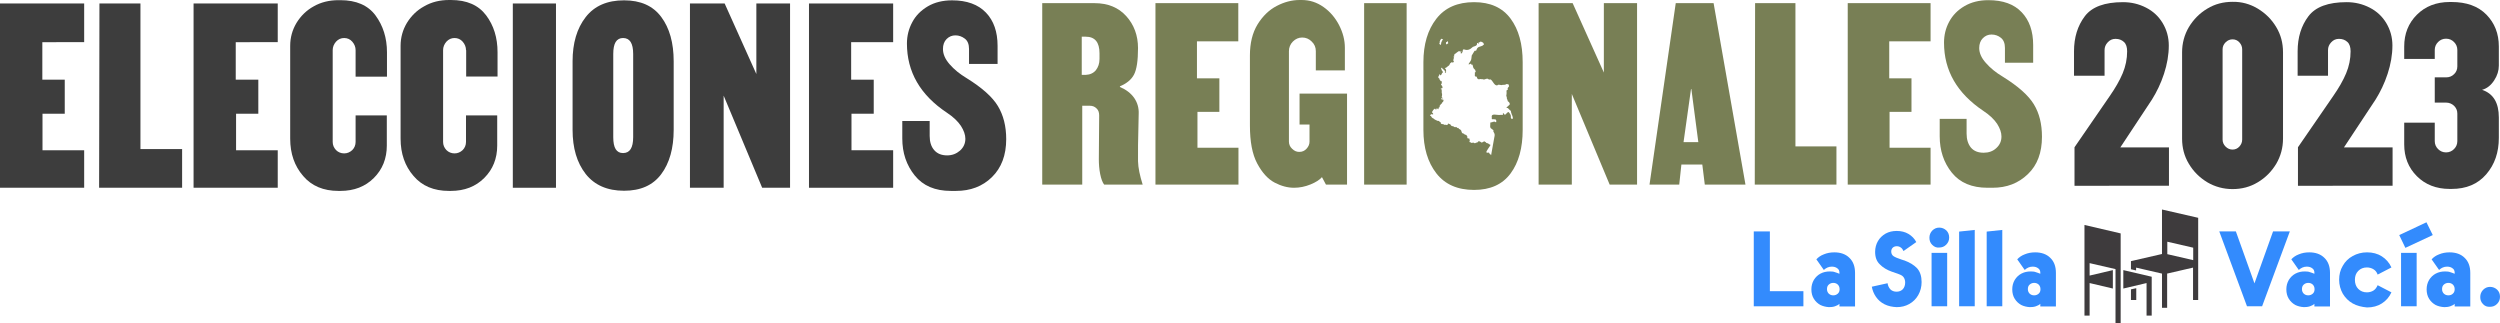 <?xml version="1.0" encoding="utf-8"?>
<!-- Generator: $$$/GeneralStr/196=Adobe Illustrator 27.6.0, SVG Export Plug-In . SVG Version: 6.00 Build 0)  -->
<svg version="1.1" id="Capa_1" xmlns="http://www.w3.org/2000/svg" xmlns:xlink="http://www.w3.org/1999/xlink" x="0px" y="0px"
	 viewBox="0 0 1505.9 194.7" style="enable-background:new 0 0 1505.9 194.7;" xml:space="preserve">
<style type="text/css">
	.st0{fill:#FFFFFF;}
	.st1{fill:#3D3D3D;}
	.st2{fill:#2A94FF;}
	.st3{fill:#FE734C;}
	.st4{fill:#3E3B3D;}
	.st5{fill:#787F55;}
	.st6{fill:#338BFD;}
</style>
<g>
	<g>
		<g>
			<path class="st1" d="M25.5,48H39v20.5H25.6v22h25.1v22.6H0V2.1h50.7v23.3H25.5V48z"/>
			<path class="st1" d="M109.7,113.1h-50l0.2-111h24.7v87.7h25.1V113.1z"/>
			<path class="st1" d="M142,48h13.6v20.5h-13.4v22h25.1v22.6h-50.7V2.1h50.7v23.3H142V48z"/>
			<path class="st1" d="M214.2,30.2c0-1.9-0.7-3.6-2-5.1c-1.3-1.5-3-2.2-4.9-2.2c-1.9,0-3.5,0.7-4.9,2.2c-1.3,1.5-2,3.2-2,5.1v55.3
				c0,1.9,0.7,3.5,2,4.9c1.3,1.3,3,2,4.9,2c1.9,0,3.5-0.7,4.9-2c1.3-1.3,2-3,2-4.9V69.5h18.8v18.2c0,7.8-2.6,14.3-7.8,19.5
				c-5.2,5.2-11.9,7.8-20.2,7.8h-1.1c-9.1,0-16.2-3-21.3-9c-5.2-6-7.8-13.5-7.8-22.4V27.6c0-5,1.3-9.6,3.8-13.8
				c2.6-4.2,6-7.6,10.4-10c4.4-2.5,9.4-3.7,15-3.7h1c9.6,0,16.7,3.1,21.2,9.2s6.9,13.5,6.9,22.2v14.7h-18.9V30.2z"/>
			<path class="st1" d="M280.7,30.2c0-1.9-0.7-3.6-2-5.1c-1.3-1.5-3-2.2-4.9-2.2c-1.9,0-3.5,0.7-4.9,2.2c-1.3,1.5-2,3.2-2,5.1v55.3
				c0,1.9,0.7,3.5,2,4.9c1.3,1.3,3,2,4.9,2c1.9,0,3.5-0.7,4.9-2c1.3-1.3,2-3,2-4.9V69.5h18.8v18.2c0,7.8-2.6,14.3-7.8,19.5
				c-5.2,5.2-11.9,7.8-20.2,7.8h-1.1c-9.1,0-16.2-3-21.3-9c-5.2-6-7.8-13.5-7.8-22.4V27.6c0-5,1.3-9.6,3.8-13.8
				c2.6-4.2,6-7.6,10.4-10C260,1.2,265,0,270.6,0h1c9.6,0,16.6,3.1,21.2,9.2s6.9,13.5,6.9,22.2v14.7h-18.9V30.2z"/>
			<path class="st1" d="M308.9,2.1h26v111h-26V2.1z"/>
			<path class="st1" d="M352.8,10.3c5.3-6.8,13-10.1,23.1-10.1c10,0,17.4,3.3,22.4,10c5,6.7,7.5,15.6,7.5,26.7v41.3
				c0,11.1-2.5,20-7.5,26.7c-5,6.7-12.4,10-22.4,10c-10.1,0-17.8-3.4-23.1-10.1c-5.3-6.8-7.9-15.6-7.9-26.6V36.9
				C344.9,26,347.5,17.1,352.8,10.3z M375.3,92.2c4.1,0,6.1-3.2,6.1-9.6V32.5c0-6.4-2-9.6-6.1-9.6c-4,0-5.9,3.2-5.9,9.6v50.1
				C369.4,89.1,371.3,92.2,375.3,92.2z"/>
			<path class="st1" d="M475.9,113.1h-16.8l-23.2-55.5v55.5h-20.3V2.1h20.9l19.1,42.5V2.1h20.3V113.1z"/>
			<path class="st1" d="M512.7,48h13.6v20.5h-13.4v22H538v22.6h-50.7V2.1H538v23.3h-25.3V48z"/>
			<path class="st1" d="M601.1,63.9c3.3,5.5,5,12.1,5,19.9c0,9.7-2.9,17.3-8.6,22.9c-5.7,5.6-13,8.3-21.6,8.3h-3.1
				c-9.6,0-16.8-3.1-21.8-9.3c-5-6.2-7.5-13.6-7.5-22.3V72.9H560v9c0,3.6,0.9,6.4,2.7,8.5c1.8,2.1,4.4,3.2,7.8,3.2
				c3.1,0,5.6-1,7.8-2.9c2.1-1.9,3.2-4.3,3.2-7.1c0-2.4-0.9-5-2.7-7.8c-1.8-2.7-4.6-5.4-8.4-7.9c-16.1-10.7-24.1-24.6-24.1-41.7
				c0-4.6,1.1-8.9,3.2-12.8c2.1-4,5.2-7.1,9.4-9.6c4.1-2.4,9-3.6,14.6-3.6c8.9,0,15.7,2.5,20.4,7.4c4.7,4.9,7,11.6,7,20v10.9h-17.2
				v-9c0-2.8-0.8-4.9-2.5-6.2c-1.7-1.3-3.6-2-5.7-2c-2,0-3.8,0.7-5.3,2.2c-1.5,1.5-2.2,3.5-2.2,6c0,3.1,1.3,6.1,4,9.2
				c2.7,3.1,6.1,5.9,10.3,8.4C591.5,52.8,597.8,58.4,601.1,63.9z"/>
		</g>
		<g>
			<g>
				<path class="st5" d="M659.3,1.9c8,0,14.4,2.6,19.1,7.8c4.7,5.2,7.1,11.7,7.1,19.3c0,7.5-0.8,12.8-2.4,15.9
					c-1.6,3.1-4.5,5.4-8.5,7.1v0.4c3.8,1.6,6.6,3.8,8.6,6.6c1.9,2.8,2.9,6,2.7,9.8c-0.4,15.4-0.5,24.9-0.4,28.3
					c0.1,4,1.1,8.7,2.8,14.1h-23.2c-1-1.3-1.8-3.4-2.4-6.4c-0.6-3-0.8-6-0.8-8.9l0.2-26.4c0-1.8-0.5-3.2-1.6-4.2
					c-1.1-1.1-2.4-1.6-4.1-1.6h-4.5v47.5h-24.1V1.9H659.3z M660.1,42.3c1.4-1.8,2.2-4,2.2-6.8v-3.4c0-6.7-2.8-10-8.3-10h-2.4v23h2.4
					C656.6,45,658.7,44,660.1,42.3z"/>
				<path class="st5" d="M721.1,47.2h13.4v20.2h-13.2V89h24.7v22.2H696V1.9h49.9v23h-24.9V47.2z"/>
				<path class="st5" d="M798.7,111.2l-2.4-4.5c-1.4,1.6-3.7,3.1-6.9,4.4c-3.2,1.3-6.5,2-9.9,2c-3.8,0-7.7-1-11.7-3.1
					c-4-2.1-7.5-5.9-10.5-11.5c-3-5.6-4.4-13.2-4.4-22.9V33.4c0-7.4,1.5-13.6,4.6-18.7c3.1-5,6.9-8.7,11.5-11.1
					c4.6-2.4,9.2-3.6,13.8-3.6h1.3c4.8,0,9.1,1.4,13.1,4.2c4,2.8,7.1,6.5,9.4,10.9c2.3,4.5,3.5,9,3.5,13.7v13.6h-17.5V30.8
					c0-2.3-0.8-4.2-2.5-5.8c-1.6-1.6-3.5-2.4-5.7-2.4c-2.1,0-4,0.8-5.6,2.4c-1.6,1.6-2.4,3.6-2.4,5.8v54.5c0,1.6,0.6,3.1,1.9,4.3
					c1.3,1.3,2.7,1.9,4.3,1.9c1.8,0,3.2-0.6,4.4-1.9c1.2-1.3,1.8-2.7,1.8-4.3V75h-6V56.4h28.6v54.8H798.7z"/>
				<path class="st5" d="M821.7,1.9h25.6v109.3h-25.6V1.9z"/>
				<path class="st5" d="M986.2,111.2h-16.6l-22.8-54.6v54.6h-20V1.9h20.5l18.8,41.8V1.9h20V111.2z"/>
				<path class="st5" d="M1026.9,111.2l-1.5-12.1h-12.6l-1.3,12.1h-17.9l15.8-109.3h22.8l19.2,109.3H1026.9z M1018.8,53.6h-0.2
					l-4.5,32h8.9L1018.8,53.6z"/>
				<path class="st5" d="M1106.2,111.2H1057l0.2-109.3h24.3v86.3h24.7V111.2z"/>
				<path class="st5" d="M1138,47.2h13.4v20.2h-13.2V89h24.7v22.2H1113V1.9h49.9v23H1138V47.2z"/>
				<path class="st5" d="M1225.1,62.8c3.3,5.4,4.9,11.9,4.9,19.6c0,9.5-2.8,17.1-8.5,22.5c-5.7,5.5-12.7,8.2-21.3,8.2h-3
					c-9.4,0-16.6-3-21.5-9.1c-4.9-6.1-7.3-13.4-7.3-21.9V71.6h16.2v8.9c0,3.5,0.9,6.3,2.6,8.4c1.8,2.1,4.3,3.1,7.7,3.1
					c3,0,5.6-0.9,7.6-2.8c2.1-1.9,3.1-4.2,3.1-7c0-2.4-0.9-4.9-2.6-7.6c-1.8-2.7-4.5-5.3-8.3-7.8c-15.8-10.6-23.7-24.2-23.7-41.1
					c0-4.5,1-8.7,3.1-12.6c2.1-3.9,5.1-7,9.2-9.4c4.1-2.4,8.9-3.6,14.4-3.6c8.8,0,15.5,2.4,20.1,7.3c4.6,4.8,6.9,11.4,6.9,19.7v10.7
					h-17v-8.9c0-2.8-0.8-4.8-2.4-6.1c-1.6-1.3-3.5-2-5.7-2c-2,0-3.7,0.7-5.2,2.2c-1.4,1.4-2.2,3.4-2.2,5.9c0,3,1.3,6,4,9
					c2.6,3,6,5.8,10.2,8.3C1215.6,51.9,1221.8,57.4,1225.1,62.8z"/>
				<path class="st5" d="M909.9,11.2c-4.9-6.6-12.2-9.9-22-9.9c-9.9,0-17.5,3.3-22.7,10c-5.2,6.7-7.8,15.4-7.8,26.2v40.7
					c0,10.8,2.6,19.5,7.8,26.2c5.2,6.7,12.8,10,22.7,10c9.8,0,17.1-3.3,22-9.9c4.9-6.6,7.3-15.4,7.3-26.3V37.5
					C917.2,26.5,914.8,17.8,909.9,11.2z M873.5,24.3L873.5,24.3L873.5,24.3L873.5,24.3L873.5,24.3L873.5,24.3L873.5,24.3L873.5,24.3
					L873.5,24.3L873.5,24.3L873.5,24.3L873.5,24.3L873.5,24.3L873.5,24.3z M873.5,25.2L873.5,25.2L873.5,25.2L873.5,25.2L873.5,25.2
					L873.5,25.2L873.5,25.2L873.5,25.2L873.5,25.2L873.5,25.2z M873.5,25.2L873.5,25.2L873.5,25.2L873.5,25.2L873.5,25.2L873.5,25.2
					L873.5,25.2z M873.4,25.3L873.4,25.3L873.4,25.3L873.4,25.3L873.4,25.3L873.4,25.3L873.4,25.3L873.4,25.3L873.4,25.3L873.4,25.3
					L873.4,25.3L873.4,25.3L873.4,25.3z M871.8,23.7L871.8,23.7l0-0.1l0,0l0,0h0l0,0l0,0l0,0l0,0l0,0l0,0l0,0l0,0l0,0l0,0h0l0,0
					l0.1,0l0,0l0,0l0,0l0,0l0,0l0,0l0,0l0,0l0,0l0,0l0,0l0,0l-0.1,0l0,0.1l0,0l0,0l0,0l0,0l0,0l0,0l0,0l0,0v0l0,0l0,0l0,0l0,0l0,0
					l0,0l0,0l0,0l0.1,0h0l0,0h0l0,0l0,0l0,0.1l0,0h0l0,0l0,0l0,0l0,0l-0.1,0l0,0l0,0l0,0l0,0l0,0v0l0,0l0,0l0,0l0,0l0,0l0,0l0,0l0,0
					l0,0l0,0l0,0l0,0L871.8,23.7L871.8,23.7L871.8,23.7L871.8,23.7z M871,26.2L871,26.2L871,26.2L871,26.2L871,26.2L871,26.2
					L871,26.2l0-0.1l0,0l0,0l0,0l0,0l0,0l0,0l0,0l0,0l0,0l0,0l0,0l0,0l0,0l0,0l0-0.1l0,0l0,0l0,0l0-0.1l0,0l0,0l0,0l0,0l0,0l0,0l0,0
					l0,0l0,0l0,0l0,0l0,0l0,0l0,0l0,0l0-0.1l0,0l0,0l0,0v0l0,0l0,0l0,0l0-0.1l0.1-0.1l0-0.1l0-0.1l0,0l0,0l0,0l0,0h0l0,0l0,0
					l0.1-0.1v0l0.1-0.1l0,0l0,0h0l0,0l0,0l0,0l0,0v0l0.1,0.1l0,0l0,0l0,0l0,0l0,0l0,0l0,0l0.1,0l0.1-0.1l0,0l0,0l0,0l0.1-0.1l0-0.1
					l0-0.1l0,0l0,0l0,0l0-0.1l0,0l0,0l0,0l0,0l0.1,0l0.1,0l0,0l0,0v0l0,0l0,0l0,0l0,0l0,0l0,0h0l0,0l0,0l0.1,0l0,0l0,0.1l0,0l0,0
					l0,0l0,0l0,0l0,0l0,0.1l0,0.1l0,0l0,0l0.1,0l0,0h0l0,0l0,0l0,0l0,0l0,0h0l0.1,0l0,0l0,0l0,0.1l0,0.1l0,0l0,0l0,0l0,0l0,0l0,0
					l0,0l0,0l0,0h0l0,0l0,0l0,0v0l0,0l0,0l0,0l0,0l0,0l0,0l0,0l0,0l0,0l0,0l0,0l0,0l0,0.1l0,0l0,0h0l0,0l0,0l0,0v0l0,0l0,0l0,0l0,0
					l0,0l0,0l0,0l0,0l-0.1,0l0,0l0,0l0,0l0,0l0,0l0,0l0,0l0,0h0l0,0l0.1,0l0.1,0l0,0l0,0l0,0h0l0,0l0,0l0,0l0,0l0,0l0,0.1l0,0.1l0,0
					l0,0l0,0h0l0,0l0,0l0,0l0,0l0,0l0,0l-0.1,0l0,0l0,0l0,0l0,0l0,0l0,0l0.1,0l0,0l0,0l0,0.1l0,0l0,0l0,0l0,0l0,0l0,0l0,0.1l0,0l0,0
					l0,0l0,0l0,0.1l0,0.1l0,0.1l0,0l0,0.1l0,0l0,0l0,0l0,0.1l0,0l0,0l0,0l-0.1,0l0,0l0,0l0,0l-0.1,0l0,0l-0.1,0l0,0l0,0l0,0l0,0l0,0
					l-0.1,0l-0.1,0.1l0,0l0,0l0,0l0,0l-0.1,0.1l0,0l-0.1,0.1l0,0l0,0l0,0l0,0l0,0l0,0h-0.1v0l0,0l0,0l-0.1,0l-0.1,0.1l0,0l0,0h0
					l-0.1,0l-0.1,0l0,0l0,0l0,0l0,0l0,0l0,0v0l0,0l0,0l0,0l0,0l0,0l0-0.1l0,0l0,0l0,0l0,0l0,0l0,0l0-0.1l0,0l0,0l0,0l0,0l0,0l0-0.1
					l0,0l0,0l0,0l0,0l0,0l0,0l0,0L871,26.2L871,26.2L871,26.2L871,26.2z M871,26.4L871,26.4L871,26.4L871,26.4L871,26.4L871,26.4
					L871,26.4L871,26.4z M869.7,21.6L869.7,21.6L869.7,21.6L869.7,21.6l0.1-0.1l0,0l0,0l0,0l0,0l0,0l0,0v0l0,0l0,0l0,0l0,0l0,0
					L869.7,21.6L869.7,21.6L869.7,21.6L869.7,21.6L869.7,21.6L869.7,21.6z M867.1,27.9L867.1,27.9l0-0.2l0.1-0.1l0,0l0,0l0.1-0.1
					l0.1-0.2v-0.1l0,0l0-0.1l0,0l0,0l0,0l0,0v0l0,0l0,0l0,0l0,0l0-0.2l0-0.2l0,0l0,0h0l0-0.1l0,0l0,0l0,0l0,0l0,0l0,0l0,0l0,0l0,0
					l0,0h0l0,0h0l0,0h0l0,0l0,0v0l0,0l0,0l0,0l0,0l0,0l0,0l0,0l0,0l-0.1,0l0,0l-0.1,0l0,0l0,0l-0.1,0l-0.1-0.1l0,0l0,0l0-0.1l0-0.1
					l0-0.1l0.1-0.1l0-0.1l0-0.1l0,0l0,0l0,0l0,0l0,0l0.1-0.1l0,0l0,0l0,0l0,0l0,0l0,0l0-0.1l0.1,0l0-0.1l0,0l0,0l-0.1-0.1l0-0.1
					l0-0.1l0-0.1l0,0l0-0.1l0-0.1l0,0l0.1-0.1l0-0.1l0,0l0,0l0.1-0.1l0,0l0,0l0,0l0,0v0l0,0l0,0l0,0l0-0.1l0,0l0,0l0.1-0.1l0,0
					l0-0.1h0l0,0l0,0l0,0l0,0l0-0.1l0,0l0,0v0l0,0l0,0l0-0.1l0,0l0,0l0,0l0,0l0,0l0,0l0,0l0,0l0,0l0,0l0,0l0,0l0,0l0,0h0l0,0l0-0.1
					l0,0l0,0l0,0l0,0l0,0l0,0l0,0l0,0l0,0l0.1-0.1l0,0l0,0l0-0.1l0,0l0,0l0,0l0.1,0l0.2-0.1l0,0l0.1-0.2l0,0l0.1-0.1l0.1-0.1l0,0
					l0,0l0.2-0.1l0.1,0l0,0.1l0.1,0l0.1,0.1l0,0l0.1,0l0,0l0,0l0,0l0.1,0.1l0.1,0.1l0,0l0,0l0,0l0,0l0.1,0l0,0l0.1,0l0.1,0.1l0.1,0
					l0,0h0l0,0l0,0l0,0l0,0l0,0l0,0l0,0l0,0l0,0h0l0,0l0,0l0,0h0l0,0l0,0l0,0l0,0l0,0h0l0,0l0,0l0,0v0l0,0l0,0h0l0,0l0,0l0,0l0,0
					l0,0l0,0h0l0,0l0,0l0,0l0,0h0l0,0l0,0l0,0l0,0l-0.1,0l0,0l-0.1,0l0,0l0,0l0,0l0,0l-0.1,0.1l0,0l0,0l0,0l0,0l0,0l0,0l0,0v0l0,0
					l0.1,0.1l0.1,0.1l0,0l0,0l0,0.1l0,0l0,0l0,0l0,0l0,0v0l0,0v0l0,0l0,0l0,0l-0.1-0.1v0l0,0l0,0l0,0l0,0l-0.1,0l0,0l0,0v0h0l0,0h0
					l0,0l0,0h0l0,0h0l0,0l0,0h0l-0.1,0l0,0l-0.1,0l0,0h0l0,0l0,0l0,0l0,0.1l0,0l0,0l0,0l0,0l0,0l0,0l0,0l0,0l0,0l0,0l0,0l0,0l0,0
					l0,0l0,0l0,0l0,0l0,0l0,0l0,0l0,0l0,0l0,0l0,0l0,0l0,0l0,0l0,0l0,0l0,0l0,0l0,0l0,0l0.1,0l0,0l0,0v0l0,0l0,0l0,0l0,0l0,0l0,0
					l0,0l0,0l0,0l0,0l0,0l0,0l-0.1,0l-0.1,0h0l-0.1,0l0,0l0,0l0,0l0,0v0l0,0l0,0l0,0l0,0l0,0l0,0v0l0,0l0,0l0,0l0,0l0,0l0,0l0,0l0,0
					h0l0,0l0,0l0,0.1l0,0l0,0l0,0.1l0,0l0,0l0,0l0,0l0,0l0,0l0,0l0,0l0,0l0,0.1l0,0l0,0l0,0l0,0.1l0,0.1l0,0l0,0l0,0.1l0,0l-0.1,0
					l-0.1,0l-0.1,0.1l0,0l0,0l0,0.1l0,0l0,0l0,0l0,0l0,0v0.1l0,0l0,0l0,0.1l0,0l0,0l0,0v0l0,0h0l0,0l0,0l0,0l0,0v0l0,0l0,0l0,0l0,0
					l0,0l0,0.1l0,0l0,0l0,0l0,0v0l0,0l0,0l0,0l-0.1,0l-0.1,0l0,0l0,0l0,0.1l0,0l0,0l0,0l0,0l0,0.1l0,0l0,0l0,0l0,0l0,0l0,0.1l0,0
					l0,0l0,0l0,0.1l0,0l0,0l0,0l0,0l0,0.1l0,0l0,0.1l0,0l0,0l0,0.1l0,0l0,0v0l0,0l0,0v0l0,0l0,0l0,0l-0.1,0.1l0,0.1l-0.1,0.1l0,0
					l0,0.1l0,0.1l0,0l0,0l-0.1,0.2l-0.1,0.2l0,0l0,0l0,0l-0.1,0.1l-0.1,0.1l-0.1,0l0,0l0-0.1l0,0l0,0l0,0l-0.1,0v0l0,0l0,0l0,0l0,0
					l0,0l0,0l0,0l0,0l0,0l0,0l0,0l0,0l0,0l0,0l0,0l0,0l0,0l0,0v0l0,0l0,0l0,0l0,0L867.1,27.9L867.1,27.9L867.1,27.9L867.1,27.9
					L867.1,27.9z M869.8,24.5L869.8,24.5L869.8,24.5L869.8,24.5L869.8,24.5L869.8,24.5l0.1,0l0,0l0,0l0,0L869.8,24.5L869.8,24.5
					L869.8,24.5L869.8,24.5L869.8,24.5z M869.8,24.3L869.8,24.3L869.8,24.3L869.8,24.3L869.8,24.3L869.8,24.3L869.8,24.3L869.8,24.3
					L869.8,24.3L869.8,24.3L869.8,24.3L869.8,24.3l-0.1-0.1l0,0l0,0l0,0l0,0l0,0L869.8,24.3L869.8,24.3L869.8,24.3z M869.6,23.2
					L869.6,23.2L869.6,23.2L869.6,23.2L869.6,23.2L869.6,23.2L869.6,23.2L869.6,23.2L869.6,23.2L869.6,23.2L869.6,23.2L869.6,23.2
					L869.6,23.2L869.6,23.2L869.6,23.2z M869.1,25L869.1,25L869.1,25L869.1,25L869.1,25L869.1,25L869.1,25L869.1,25L869.1,25z
					 M869.1,24.9L869.1,24.9L869.1,24.9L869.1,24.9L869.1,24.9L869.1,24.9L869.1,24.9z M910.1,69.9c-0.1-0.9-0.8-1.7-1.3-2.4
					c-1.6,0-1.9,3.2-3.3,0.5c-0.9,1.3,1.1,1.2-1.7,1.2c-1.9,0.4-5.8-1.4-5.2,1.6c-0.1,1.1,0,1.1,0.9,1c0.7,0.2,1.6-0.2,1.7,0.7
					c0.3,0.1,0,0.5,0,0.7c0.5,0.3-0.1,0.4-0.4,0.4c-0.1-0.1-0.5-0.2-0.7-0.4c-0.4-0.1-0.6,0.5-0.9,0.2c-0.4,0.5-1.5,0.1-1.5,0.6
					c0.1,1.2-0.6,3,0.8,3.6c0.3,0.5,1,0.4,1.1,1.1c0.1,0.3-0.3,0.5,0.1,0.8c0.7,1.2,0.8,1.7,0.4,3.3c-0.6,3.5-1.3,7.1-1.9,10.6
					c-0.1,0.3-0.2-0.4-0.4-0.4c-0.7-0.1-0.5-0.8-1-1.1c-3.1,0.7-0.4-2.1,0.3-3.4c0.7-1,1.1-1.3-0.1-1.6c-0.1-0.6-0.6,0.1-0.5-0.5
					c-0.4,0.2-0.9-0.6-1-0.2c-0.3,0.1-0.3-0.3-0.4-0.5c-0.4,0-0.6-0.5-1-0.5c-0.5-0.4-0.1,0.3-0.4,0.2c-0.3-0.2-0.4,0.2-0.6,0.3
					c-0.3,0.1-0.6,0-0.9,0.2c0-0.2-0.2-0.8-0.3-0.2c-0.1-0.3-0.2-0.4-0.6-0.5c-0.5-0.2-0.9-0.2-1.2,0.5c-0.7,0.1-1.1,0.4-1.7,0.6
					c-0.4,0-1.2-0.8-1.3-0.2c-0.2,0.2-0.1-0.1-0.2-0.2c-0.2,0.2-0.2,0-0.4,0.1c-0.3,0.2-0.5,0.1-0.6-0.2c-0.3-0.3-0.6,0.1-0.7-0.4
					c-0.3-0.2,0.1-0.5,0.2-0.7c-0.3-0.3-0.1-0.7-0.3-1c0-0.7-0.7,0-1-0.4c-0.6-0.2-0.1-0.5-0.2-0.9c0.1-0.3-0.5-0.3-0.3-0.6
					c-0.2-0.3-0.6-0.9-1-0.6c-0.4,0.1-0.3-0.6-0.7-0.4c-0.1,0,0.1-0.2-0.1-0.2c-0.2,0.3-0.3-0.2-0.3-0.3c-0.4,0.2-0.9-0.2-1.1-0.6
					c0.3,0,0.3-0.3,0-0.3c-0.3-0.2,0-0.6-0.3-0.8c-0.3-0.5-0.9-0.9-1.4-1c-0.1,0,0-1-0.5-0.4c-0.7-0.1-1.1-1.3-1.6-0.5
					c-0.7-0.1-1.1-0.8-1.7-0.7c-0.7,0-1.1-0.7-1.4-1.2c-0.2,0.1-0.9-0.3-1.1-0.4c-0.4,0.3-0.5,0.3-0.4,0.8c-0.2,0-0.7,0.3-0.8,0
					c-0.5-0.2-0.6,0.1-1.1,0c-0.5-0.4-1-0.4-1.5-0.5c-0.8,0-0.8-0.6-0.9-1.2c-0.9,0.1-0.7-1.1-1.5-0.6c-0.8-0.4-2-0.7-2.7-1.5
					c-0.6-0.2-1.4-0.8-1.5-1.5c-0.1,0-1.1-0.3-0.5-0.5c0.3-0.6,0.8-0.8,1.4-0.5c0.3,0.2,0.4-0.1,0.4-0.4c-0.2,0-0.2,0-0.2-0.4
					c-0.1-0.3-0.2,0-0.3,0.1c-0.1-0.3-0.3-0.7-0.1-1c0.6-0.9,0.5-0.9,1.3-1.7c0.2-0.3,0.6,0.9,0.4,0.1c0.1-0.7,0.2,0.7,0.7,0.4
					c0.3-0.5-0.3-0.6,0.6-0.7c0.2,0.1,0.3,0.2,0.3,0.4c0.2,0.1,0.7,0.1,0.6-0.2c-0.2-0.3-0.4-0.5,0.1-0.6c-0.1,0-0.3,0-0.1-0.1
					c0.1,0,0.4,0.2,0.3,0c-0.5-0.1,0.6-0.2,0.2-0.3c-0.3,0.2-0.3-0.2-0.1-0.2c0.1,0.2,0.3,0.1,0.3-0.1c-0.1,0-0.1-0.1,0-0.2
					c0-0.1-0.2-0.1-0.1-0.1c-0.6,0.2,0.3-0.4,0.5-0.8c0.2-0.1,0.3-0.2,0-0.2c0.4-0.4,0.5-0.7,0.9-0.3c-0.3-0.4-0.1-0.3,0-0.7
					c-0.1-0.1,0.1-0.1,0,0c0,0,0.2,0.1,0.2,0c-0.2-0.1,0.1-0.3-0.2-0.2c0-0.2,0.3,0,0.1-0.1c0.2-0.2,0.2,0,0.4-0.1
					c-0.1,0,0.1-0.4,0.2-0.3c0.4-0.2-0.3,0,0.2-0.3c-0.4,0.1-0.4-0.2,0-0.1c-0.3-0.1-0.1,0,0-0.2c-0.3-0.1,0.2-0.3,0.4-0.6
					c-0.4-0.1-0.3,0.3-0.9,0.3c-0.3-0.2-0.3-0.7,0.1-0.5c0.2-0.1-0.2,0.1,0-0.1c0.2-0.2,0.2-0.3-0.1-0.4c-0.1-0.1,0,0.1-0.1,0.1
					c-0.2-0.1-0.1,0.1-0.2,0.1c0,0.5-0.1,0.6-0.5,0.2c0-0.6-0.1-0.8,0.6-0.8c0.4-0.5-0.8,0.3-0.2-1.4c0.1-0.5-0.2-1.2,0.2-0.6
					c-0.2-0.4-0.4-0.7-0.4-1.2c0.1-0.8,0-1.4-0.1-1.9c-0.1-0.1-0.2-0.2-0.4-0.2c0,0.1-0.4,0.1-0.2,0c0.2-0.3,0.5-0.5,0.9-0.4
					c0.6-0.6,0.2-0.9-0.1-1.7c-0.1,0.2-0.7-0.8-0.5-1.1c0.5,0.6,0.3-0.3,0.4-0.4c0,0.1,0-0.5,0.1-0.7c-0.2-0.2-0.5-1-0.7-0.4
					c-0.2,0-0.2-0.9-0.7-0.8c0.4-1.2-1.1-0.7-0.7-2c0.3-0.8,0.6-0.3,0.4-1.4c0.4-0.1,0.5,0.5,0.7,0.7c0.6-0.4,1-0.6,1-1.2
					c0.3-0.8,0.9-0.1,0.5-1.1c-0.2-0.3-0.3-0.6-0.6-0.8c-0.1-0.3,0-0.8-0.4-0.7c-0.2-0.2,0.3-0.4,0.2-0.7c0.4-0.4,0.5,0.1,0.7,0.5
					c0.6,0.1,0.8,1.1,1.2,0.9c0.1,0.1,0,0.3,0.1,0.3c0.2-0.1-0.1,0.1,0,0.2c0.2,0.2,0.4-0.3,0.4,0.1c0.1,0-0.2,0.1,0,0.2
					c0,0-0.2,0,0,0.1c-0.7-0.1-0.2,0.9,0.4,0.5c0-0.7,0.3-2-0.6-2.5c-0.5-0.2,0.9-0.5,1-0.7c0.3-0.4,1-0.8,1.4-1.1
					c0.5-0.5,0.5-1.5,1.3-1.7c0.1-0.3,0.5-0.3,0.7-0.2c-0.3,0-0.2,0.2,0.1,0.1c0.8,0.3,1.2-1.3,0.3-1.2c0.5-0.6,0.4-1.6,0.7-2.2
					c0.1-0.3-0.8,0.7-0.6,0.2c0.3-0.1,0.3-0.4,0.4-0.5c0.3,0.2,0.4-0.4,0.1-0.5c-0.2,0.2,0.1-0.3,0.2-0.3c-0.1,0.5,0.2,0.1,0-0.2
					c-0.2-0.2,0.1-0.1,0.2-0.3c0-0.2,0.6-0.4,0.8-0.5c0,0.2,0.2,0.1,0.1,0c0-0.1-0.4,0,0-0.2c2.6-1.8,0.8-1,3.7-0.7
					c0.3,0.2-1.1-0.3-0.7,0.5c-0.2-0.3-0.7,0.2-0.4,0.3c0-0.3,0.2-0.1,0.2,0.1c0.3,0.1,0-0.1,0.1-0.3c0.3,0.3,0.4,0.8,0.7,0
					c0-0.5,0.6-0.9,0.4-1.4c-0.1-0.6,0.5-0.7,0.7-0.7c2.2,0.8,3.6,0.2,5.4-1.5c1-0.4,2.6-0.6,2.5-2c-0.3-0.4,0.4-0.3,0.7-0.3
					c-0.1,0.1-0.2,0.6,0.1,0.4c0-0.1,0.1-0.2,0.3-0.2c0-0.2-0.1-0.4-0.3-0.3c0-0.1,0.4-0.4,0.5-0.5c0,0-0.2,0.4,0.1,0.2
					c0.4-0.1,0.2-0.5,0.4-0.1c-0.1-0.1,0.4-0.3,0.1-0.2c-0.2,0,0.1-0.1,0-0.1c-0.1,0-0.1,0-0.1,0c0,0-0.1,0-0.1,0.1
					c0.1-0.1,0.1-0.1,0.1-0.1c0.5-0.3,2.1,0.4,2.2,1.2c0.6,0.7-0.6,0.7-0.7,1.2c-1.8,0.8-3,0.4-3.7,2.7c-0.1,0.5-0.8,0.2-1.1,0.4
					c-0.5,0.9-1.1,1.9-1.7,2.8c-0.2,1.1-0.1,2.4-0.7,3.3c-0.5,0.9-2.4,2.9,0,1.7c0.5-0.5,0.3,0.4,0.5,0.6c0.9-0.5,0.7,0.5,1,1.2
					c0.1,0.8,0.7,1.4,1.3,1.9c0.1,0.3,0.1,0.8,0.3,1.1c0.1,0.2-0.1,0.3-0.3,0.2c0,0.2-0.2,0.3-0.3,0.4c0.4,0.7-0.6,2.5,1,2.3
					c0.4,0.1,0.2,0.5,0.4,0.8c0.2,0.7,1.2,1.1,1.7,0.7c0.4-0.1,0.7,0,1.2,0.1c0.5-0.2,0.8,0.2,1.2,0.2c0.8-0.1,1.6-0.7,2.4-0.5
					c0.4,0.5,1.1,0.6,1.7,0.4c1.4,1,2.2,3.9,4,3.6c0.8-1,2.1,0.2,3.1-0.3c0.8,0,1.9,0,2.4-0.5c0.6,0,1.8,0.2,1.4,0.8
					c0.9,0.8-1.3,1.3-0.5,2.3c-0.1,0.6-1.3,0.6-0.8,1.4c0,0.9,0,1.8-0.2,2.7c0.1,0.3,0.5,0.6,0.3,1.2c0,0.4,0.3,0.7,0.4,1.1
					c0.1,0.5,0.2,1.2,0.8,1.2c1.3,1.8,0.4,1.7-0.9,3c-1,0.9-0.3,0.6,0.5,0.8c0.2,0.6,0.7,0.7,1.1,1.2c1.2,1,0.3,0.3,0.7,1.5
					c0.4,0.2,0.2,0.5,0.2,0.7c0.5,0.8,0.9,2,0.9,2.9C910.1,72.1,909.9,70.7,910.1,69.9z"/>
			</g>
			<path class="st1" d="M1249.6,111.8V88.7l21.2-30.8c3.4-4.9,6-9.4,7.8-13.7c1.8-4.3,2.7-8.7,2.7-13.3c0-2.5-0.6-4.4-1.9-5.6
				c-1.3-1.2-2.9-1.9-5.1-1.9c-1.9,0-3.4,0.7-4.7,2.1c-1.3,1.4-1.9,2.9-1.9,4.7v15.4h-18.4V30.9c0-8.4,2.2-15.4,6.5-21.1
				c4.3-5.7,12-8.5,23-8.5c5,0,9.6,1.1,13.9,3.3c4.3,2.2,7.6,5.3,10,9.3c2.4,4,3.7,8.5,3.7,13.5c0,5.6-1,11.3-2.9,17.1
				c-1.9,5.8-4.4,10.9-7.2,15.4l-19.1,28.9h29.3v23.1H1249.6z"/>
			<path class="st1" d="M1360,5.2c4.6,2.8,8.3,6.4,11.1,11.1c2.8,4.6,4.1,9.7,4.1,15.2v52c0,5.5-1.4,10.6-4.1,15.2
				c-2.8,4.6-6.4,8.3-11.1,11.1c-4.6,2.8-9.7,4.1-15.2,4.1c-5.5,0-10.6-1.4-15.2-4.1c-4.6-2.8-8.3-6.4-11.1-11.1
				c-2.8-4.6-4.1-9.7-4.1-15.2v-52c0-5.5,1.4-10.6,4.1-15.2c2.8-4.6,6.4-8.3,11.1-11.1c4.6-2.8,9.7-4.1,15.2-4.1
				C1350.3,1,1355.3,2.4,1360,5.2z M1348.9,25.5c-1.1-1.2-2.5-1.8-4.1-1.8c-1.6,0-3,0.6-4.2,1.8c-1.2,1.2-1.8,2.6-1.8,4.2v54.4
				c0,1.6,0.6,3,1.8,4.2c1.2,1.2,2.6,1.8,4.2,1.8c1.6,0,3-0.6,4.1-1.8c1.1-1.2,1.7-2.6,1.7-4.2V29.7
				C1350.6,28.1,1350,26.7,1348.9,25.5z"/>
			<path class="st1" d="M1384.2,111.8V88.7l21.2-30.8c3.4-4.9,6-9.4,7.8-13.7c1.8-4.3,2.7-8.7,2.7-13.3c0-2.5-0.6-4.4-1.9-5.6
				c-1.3-1.2-2.9-1.9-5.1-1.9c-1.9,0-3.4,0.7-4.7,2.1c-1.3,1.4-1.9,2.9-1.9,4.7v15.4H1384V30.9c0-8.4,2.2-15.4,6.5-21.1
				c4.3-5.7,12-8.5,23-8.5c5,0,9.6,1.1,13.9,3.3c4.3,2.2,7.6,5.3,10,9.3c2.4,4,3.7,8.5,3.7,13.5c0,5.6-1,11.3-2.9,17.1
				c-1.9,5.8-4.4,10.9-7.2,15.4l-19.1,28.9h29.3v23.1H1384.2z"/>
			<path class="st1" d="M1466.6,73.9v11.1c0,1.9,0.7,3.5,2,4.8c1.3,1.3,2.9,2,4.8,2c1.9,0,3.5-0.7,4.8-2c1.3-1.3,2-2.9,2-4.8V68.4
				c0-1.9-0.7-3.4-2-4.7c-1.3-1.2-2.9-1.9-4.8-1.9h-6.8V46.6h6.8c1.9,0,3.5-0.6,4.8-1.9c1.3-1.2,2-2.8,2-4.7v-9.9
				c0-1.9-0.7-3.5-2-4.8c-1.3-1.3-2.9-2-4.8-2c-1.9,0-3.5,0.7-4.8,2c-1.3,1.3-2,2.9-2,4.8v5.4h-18.4v-7.5c0-7.6,2.5-14,7.6-19.1
				c5.1-5.1,11.7-7.7,19.8-7.7h1.1c9,0,16,2.5,21,7.6c5,5.1,7.5,11.5,7.5,19.2v11.5c0,3-0.9,6-2.8,8.9c-1.9,2.9-4.3,4.9-7.3,5.7
				c6.8,2.3,10.1,7.8,10.1,16.7v12.2c0,8.8-2.5,16.1-7.6,22c-5.1,5.9-12,8.8-20.9,8.8h-1.1c-8.1,0-14.7-2.6-19.8-7.7
				c-5.1-5.1-7.6-11.5-7.6-19.1V73.9H1466.6z"/>
		</g>
	</g>
	<g>
		<g>
			<g>
				<path class="st6" d="M1346.8,139.4l11.2,31.3l11.2-31.3h10.1l-16.7,45.1h-9.1l-16.7-45.1H1346.8z"/>
				<path class="st6" d="M1382.6,183.7c-1.6-0.9-2.9-2.1-3.9-3.7c-1-1.6-1.5-3.5-1.5-5.7c0-2.1,0.5-4,1.5-5.7c1-1.6,2.3-2.9,4-3.8
					c1.7-0.9,3.6-1.3,5.6-1.3c1.2,0,2.3,0.1,3,0.4c0.8,0.2,1.7,0.6,2.8,1v-0.6c0-1.2-0.4-2.1-1.3-2.7c-0.9-0.7-2-1-3.3-1
					c-1.8,0-3.4,0.7-4.8,2l-4.5-6.4c1.1-1.2,2.6-2.3,4.5-3c1.9-0.8,4-1.2,6.3-1.2c3.8,0,6.9,1.1,9.1,3.3c2.3,2.2,3.4,5.2,3.4,9.1
					v20.2h-9.4v-1.6c-0.6,0.6-1.5,1.1-2.7,1.5c-1.2,0.4-2.4,0.5-3.6,0.5C1386,184.9,1384.2,184.5,1382.6,183.7z M1393.1,176.9
					c0.8-0.7,1.1-1.6,1.1-2.7c0-1.2-0.4-2.1-1.1-2.8c-0.8-0.7-1.6-1-2.7-1c-1,0-1.9,0.3-2.7,1c-0.8,0.7-1.1,1.6-1.1,2.8
					c0,1.1,0.4,2,1.1,2.7c0.8,0.7,1.6,1,2.7,1C1391.4,177.9,1392.3,177.6,1393.1,176.9z"/>
				<path class="st6" d="M1417.2,182.8c-2.5-1.4-4.5-3.4-6-5.9c-1.4-2.5-2.2-5.3-2.2-8.4c0-3.1,0.7-5.9,2.2-8.4
					c1.4-2.5,3.4-4.5,6-5.9c2.5-1.4,5.4-2.2,8.6-2.2c3.4,0,6.4,0.8,8.9,2.4c2.5,1.6,4.5,3.8,5.8,6.7l-8.3,4.3
					c-0.5-1.4-1.3-2.5-2.5-3.2c-1.1-0.7-2.5-1.1-4-1.1c-2.1,0-3.8,0.7-5.2,2.1s-2,3.2-2,5.4c0,2.2,0.7,4.1,2,5.4
					c1.4,1.4,3.1,2.1,5.2,2.1c1.5,0,2.9-0.4,4-1.1c1.1-0.7,1.9-1.8,2.5-3.2l8.3,4.3c-1.3,2.9-3.3,5.1-5.8,6.7
					c-2.5,1.6-5.5,2.4-8.9,2.4C1422.6,184.9,1419.7,184.2,1417.2,182.8z"/>
				<path class="st6" d="M1461.6,133.9l3.8,7.7l-16.5,7.7l-3.7-7.7L1461.6,133.9z M1455.7,152.3v32.2h-9.4v-32.2H1455.7z"/>
				<path class="st6" d="M1467.1,183.7c-1.6-0.9-2.9-2.1-3.9-3.7c-1-1.6-1.5-3.5-1.5-5.7c0-2.1,0.5-4,1.5-5.7c1-1.6,2.3-2.9,4-3.8
					c1.7-0.9,3.6-1.3,5.6-1.3c1.2,0,2.3,0.1,3,0.4c0.8,0.2,1.7,0.6,2.8,1v-0.6c0-1.2-0.4-2.1-1.3-2.7c-0.9-0.7-2-1-3.3-1
					c-1.8,0-3.4,0.7-4.8,2l-4.5-6.4c1.1-1.2,2.6-2.3,4.5-3c1.9-0.8,4-1.2,6.3-1.2c3.8,0,6.9,1.1,9.1,3.3c2.3,2.2,3.4,5.2,3.4,9.1
					v20.2h-9.4v-1.6c-0.6,0.6-1.5,1.1-2.7,1.5c-1.2,0.4-2.4,0.5-3.6,0.5C1470.5,184.9,1468.7,184.5,1467.1,183.7z M1477.5,176.9
					c0.8-0.7,1.1-1.6,1.1-2.7c0-1.2-0.4-2.1-1.1-2.8c-0.8-0.7-1.6-1-2.7-1c-1,0-1.9,0.3-2.7,1c-0.8,0.7-1.1,1.6-1.1,2.8
					c0,1.1,0.4,2,1.1,2.7c0.8,0.7,1.6,1,2.7,1C1475.9,177.9,1476.8,177.6,1477.5,176.9z"/>
				<path class="st6" d="M1495.7,183.2c-1.2-1.2-1.7-2.6-1.7-4.3c0-1.7,0.6-3.1,1.7-4.3c1.2-1.2,2.6-1.8,4.2-1.8
					c1.7,0,3.1,0.6,4.3,1.7c1.2,1.2,1.7,2.6,1.7,4.3c0,1.7-0.6,3.1-1.8,4.3c-1.2,1.2-2.6,1.7-4.2,1.7
					C1498.2,184.9,1496.8,184.4,1495.7,183.2z"/>
			</g>
		</g>
		<g>
			<g>
				<path class="st6" d="M1066.1,139.4v36h20.2v9.1h-29.9v-45.1H1066.1z"/>
				<path class="st6" d="M1096.5,183.7c-1.6-0.9-2.9-2.1-3.9-3.7c-1-1.6-1.5-3.5-1.5-5.7c0-2.1,0.5-4,1.5-5.7c1-1.6,2.3-2.9,4-3.8
					c1.7-0.9,3.6-1.3,5.6-1.3c1.2,0,2.3,0.1,3,0.4c0.8,0.2,1.7,0.6,2.8,1v-0.6c0-1.2-0.4-2.1-1.3-2.7c-0.9-0.7-2-1-3.3-1
					c-1.8,0-3.4,0.7-4.8,2l-4.5-6.4c1.1-1.2,2.6-2.3,4.5-3c1.9-0.8,4-1.2,6.3-1.2c3.8,0,6.9,1.1,9.1,3.3c2.3,2.2,3.4,5.2,3.4,9.1
					v20.2h-9.4v-1.6c-0.6,0.6-1.5,1.1-2.7,1.5c-1.2,0.4-2.4,0.5-3.6,0.5C1099.9,184.9,1098.2,184.5,1096.5,183.7z M1107,176.9
					c0.8-0.7,1.1-1.6,1.1-2.7c0-1.2-0.4-2.1-1.1-2.8c-0.8-0.7-1.6-1-2.7-1c-1,0-1.9,0.3-2.7,1c-0.8,0.7-1.1,1.6-1.1,2.8
					c0,1.1,0.4,2,1.1,2.7c0.8,0.7,1.6,1,2.7,1C1105.3,177.9,1106.2,177.6,1107,176.9z"/>
				<path class="st6" d="M1135.2,183.3c-2.2-1.1-3.9-2.6-5.2-4.5c-1.3-1.9-2.1-3.9-2.5-6.1l9.5-2.1c0.2,1.5,0.8,2.7,1.7,3.7
					c0.9,0.9,2.2,1.4,3.7,1.4c1.6,0,2.8-0.5,3.8-1.5c0.9-1,1.4-2.4,1.4-4c0-1.2-0.3-2.2-0.8-3c-0.5-0.8-1.2-1.3-2.1-1.7
					c-0.9-0.4-2-0.8-3.5-1.3c-0.3-0.1-0.5-0.2-0.8-0.3c-0.3-0.1-0.5-0.1-0.7-0.2c-3.1-1.1-5.6-2.6-7.4-4.5c-1.9-1.8-2.8-4.3-2.8-7.5
					c0-2.4,0.6-4.6,1.7-6.5c1.1-1.9,2.7-3.4,4.6-4.5c2-1.1,4.2-1.6,6.7-1.6c2.7,0,5.1,0.6,7.1,1.8c2,1.2,3.6,2.8,4.7,4.9l-7.7,5.4
					c-0.4-0.9-0.9-1.6-1.6-2.1c-0.7-0.5-1.5-0.8-2.4-0.8c-1,0-1.9,0.3-2.5,0.9c-0.6,0.6-0.9,1.4-0.9,2.3c0,1.2,0.5,2.2,1.4,2.8
					c0.9,0.6,2.5,1.3,4.7,2c1,0.3,1.7,0.6,1.9,0.6c3.2,1.2,5.7,2.7,7.6,4.7c1.8,2,2.7,4.8,2.7,8.3c0,2.9-0.7,5.5-2,7.8
					c-1.3,2.3-3.1,4.1-5.4,5.4c-2.3,1.3-4.8,1.9-7.6,1.9C1139.9,184.9,1137.4,184.4,1135.2,183.3z"/>
				<path class="st6" d="M1163.9,147.5c-1.2-1.2-1.7-2.6-1.7-4.3c0-1.7,0.6-3.1,1.7-4.3c1.2-1.2,2.6-1.8,4.2-1.8
					c1.7,0,3.1,0.6,4.3,1.7c1.2,1.2,1.7,2.6,1.7,4.3c0,1.7-0.6,3.1-1.8,4.3c-1.2,1.2-2.6,1.7-4.2,1.7
					C1166.5,149.3,1165.1,148.7,1163.9,147.5z M1172.9,152.3v32.2h-9.4v-32.2H1172.9z"/>
				<path class="st6" d="M1189.5,138.5v46h-9.4v-45L1189.5,138.5z"/>
				<path class="st6" d="M1206.1,138.5v46h-9.4v-45L1206.1,138.5z"/>
				<path class="st6" d="M1217.5,183.7c-1.6-0.9-2.9-2.1-3.9-3.7c-1-1.6-1.5-3.5-1.5-5.7c0-2.1,0.5-4,1.5-5.7c1-1.6,2.3-2.9,4-3.8
					c1.7-0.9,3.6-1.3,5.6-1.3c1.2,0,2.3,0.1,3,0.4c0.8,0.2,1.7,0.6,2.8,1v-0.6c0-1.2-0.4-2.1-1.3-2.7c-0.9-0.7-2-1-3.3-1
					c-1.8,0-3.4,0.7-4.8,2l-4.5-6.4c1.1-1.2,2.6-2.3,4.5-3c1.9-0.8,4-1.2,6.3-1.2c3.8,0,6.9,1.1,9.1,3.3c2.3,2.2,3.4,5.2,3.4,9.1
					v20.2h-9.4v-1.6c-0.6,0.6-1.5,1.1-2.7,1.5c-1.2,0.4-2.4,0.5-3.6,0.5C1220.9,184.9,1219.1,184.5,1217.5,183.7z M1228,176.9
					c0.8-0.7,1.1-1.6,1.1-2.7c0-1.2-0.4-2.1-1.1-2.8c-0.8-0.7-1.6-1-2.7-1c-1,0-1.9,0.3-2.7,1c-0.8,0.7-1.1,1.6-1.1,2.8
					c0,1.1,0.4,2,1.1,2.7c0.8,0.7,1.6,1,2.7,1C1226.3,177.9,1227.2,177.6,1228,176.9z"/>
			</g>
		</g>
		<g>
			<path class="st4" d="M1302.3,153l-18.7,4.3v4.9l3.1,0.7v-1.7l15.6,3.6v20.6h3.1v-20.6l15.6-3.6v19.5h3.1v-49.5l-21.8-5V153z
				 M1305.5,145.6l15.6,3.6v7.5l-15.6-3.6V145.6z"/>
			<polygon class="st4" points="1283.6,180.7 1286.8,180.7 1286.8,173.6 1283.6,174.3 			"/>
			<polygon class="st4" points="1255.6,135.5 1255.6,190.1 1258.7,190.1 1258.7,170.5 1272.7,173.8 1272.7,162.7 1258.7,166 
				1258.7,158.5 1274.3,162.1 1274.3,194.7 1277.4,194.7 1277.4,140.6 			"/>
			<polygon class="st4" points="1279,162.7 1279,162.7 1279,165.8 1279,170.6 1279,173.8 1279,173.8 1293,170.5 1293,190.1 
				1296.1,190.1 1296.1,169.8 1296.1,166.7 			"/>
		</g>
	</g>
</g>
</svg>
